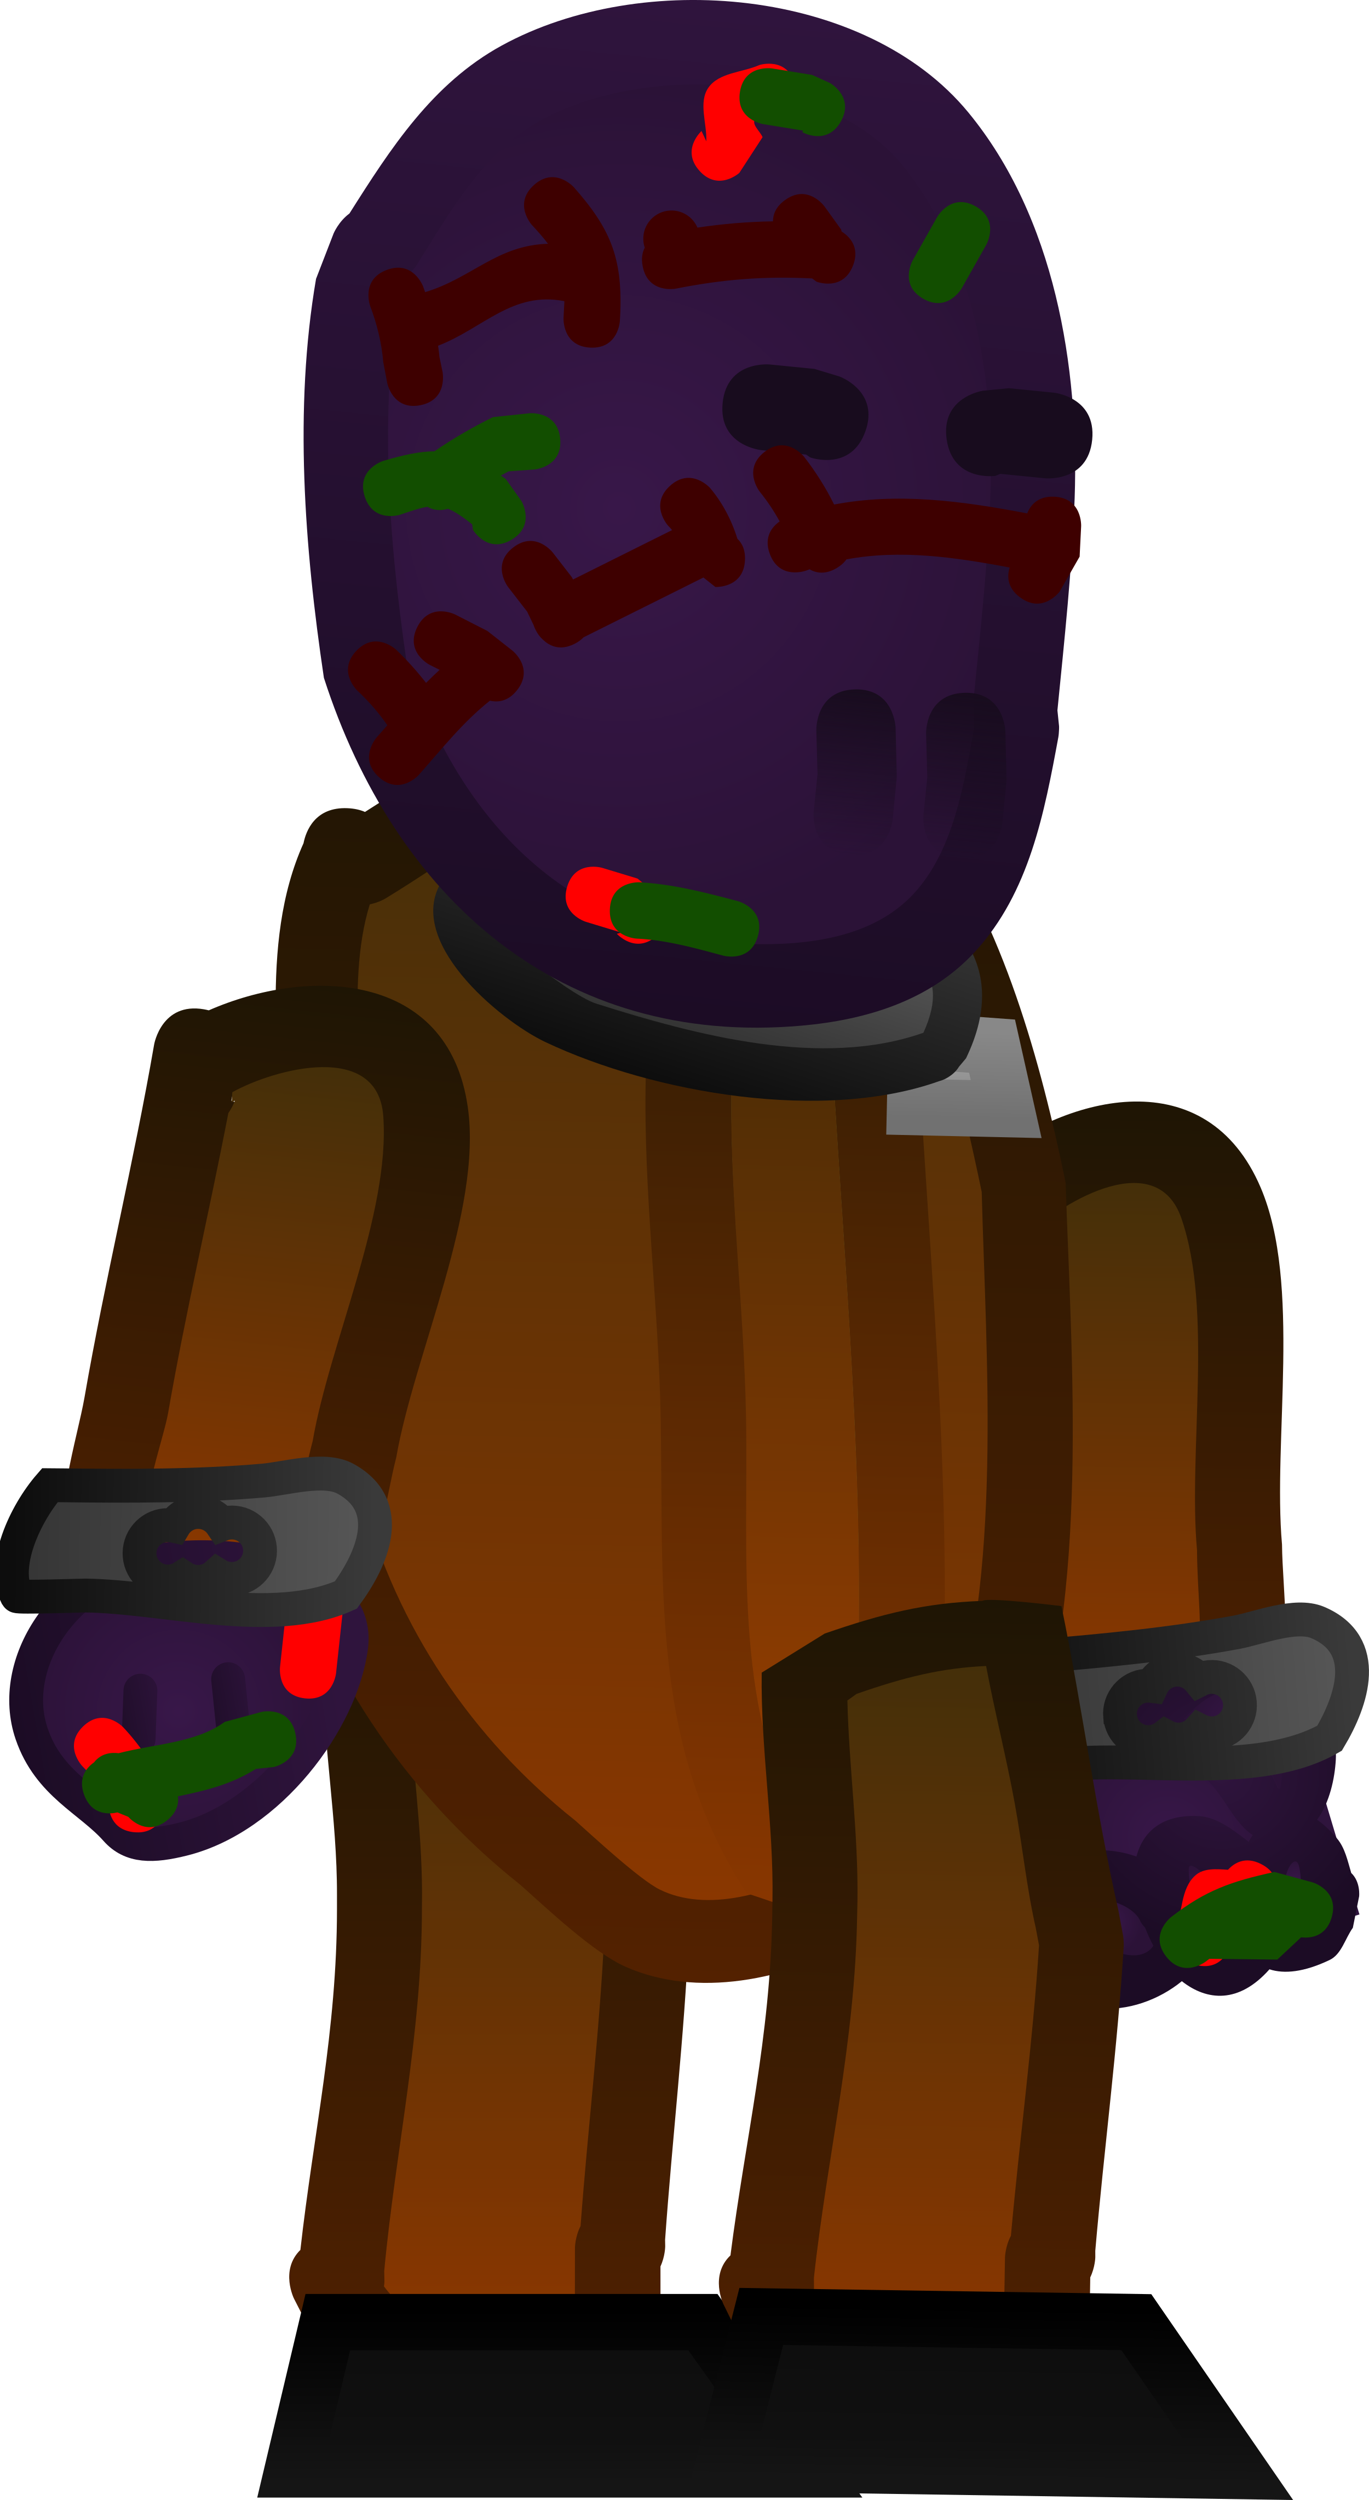 <svg version="1.1" xmlns="http://www.w3.org/2000/svg" xmlns:xlink="http://www.w3.org/1999/xlink" width="60.687" height="110.791" viewBox="0,0,60.687,110.791"><defs><linearGradient x1="344.807" y1="136.402" x2="344.465" y2="166.333" gradientUnits="userSpaceOnUse" id="color-1"><stop offset="0" stop-color="#1e1504"/><stop offset="1" stop-color="#532100"/></linearGradient><linearGradient x1="344.814" y1="140.014" x2="344.558" y2="162.395" gradientUnits="userSpaceOnUse" id="color-2"><stop offset="0" stop-color="#442f09"/><stop offset="1" stop-color="#8a3700"/></linearGradient><radialGradient cx="347.046" cy="168.992" r="5.895" gradientUnits="userSpaceOnUse" id="color-3"><stop offset="0" stop-color="#381749"/><stop offset="1" stop-color="#2b1237"/></radialGradient><linearGradient x1="352.692" y1="167.296" x2="341.4" y2="170.688" gradientUnits="userSpaceOnUse" id="color-4"><stop offset="0" stop-color="#2f143d"/><stop offset="1" stop-color="#1c0c25"/></linearGradient><radialGradient cx="349.421" cy="166.145" r="7.724" gradientUnits="userSpaceOnUse" id="color-5"><stop offset="0" stop-color="#2f143d"/><stop offset="1" stop-color="#1c0c25"/></radialGradient><radialGradient cx="344.459" cy="172.755" r="1.473" gradientUnits="userSpaceOnUse" id="color-6"><stop offset="0" stop-color="#381749"/><stop offset="1" stop-color="#2b1237"/></radialGradient><radialGradient cx="348.327" cy="171.837" r="1.717" gradientUnits="userSpaceOnUse" id="color-7"><stop offset="0" stop-color="#381749"/><stop offset="1" stop-color="#2b1237"/></radialGradient><radialGradient cx="352.71" cy="171.008" r="1.159" gradientUnits="userSpaceOnUse" id="color-8"><stop offset="0" stop-color="#381749"/><stop offset="1" stop-color="#2b1237"/></radialGradient><radialGradient cx="350.405" cy="164.143" r="2.421" gradientUnits="userSpaceOnUse" id="color-9"><stop offset="0" stop-color="#381749"/><stop offset="1" stop-color="#2b1237"/></radialGradient><linearGradient x1="355.269" y1="162.207" x2="339.255" y2="163.556" gradientUnits="userSpaceOnUse" id="color-10"><stop offset="0" stop-color="#575757"/><stop offset="1" stop-color="#343434"/></linearGradient><linearGradient x1="355.269" y1="162.207" x2="339.255" y2="163.556" gradientUnits="userSpaceOnUse" id="color-11"><stop offset="0" stop-color="#3a3a3a"/><stop offset="1" stop-color="#0d0d0d"/></linearGradient><linearGradient x1="316.958" y1="156.803" x2="316.958" y2="194.33" gradientUnits="userSpaceOnUse" id="color-12"><stop offset="0" stop-color="#1e1504"/><stop offset="1" stop-color="#532100"/></linearGradient><linearGradient x1="317.181" y1="161.015" x2="317.181" y2="190.745" gradientUnits="userSpaceOnUse" id="color-13"><stop offset="0" stop-color="#442f09"/><stop offset="1" stop-color="#8a3700"/></linearGradient><linearGradient x1="322.769" y1="189.954" x2="322.769" y2="197.583" gradientUnits="userSpaceOnUse" id="color-14"><stop offset="0" stop-color="#0d0d0d"/><stop offset="1" stop-color="#111111"/></linearGradient><linearGradient x1="322.769" y1="189.954" x2="322.769" y2="197.583" gradientUnits="userSpaceOnUse" id="color-15"><stop offset="0" stop-color="#000000"/><stop offset="1" stop-color="#151515"/></linearGradient><linearGradient x1="325.694" y1="118.056" x2="324.415" y2="175.426" gradientUnits="userSpaceOnUse" id="color-16"><stop offset="0" stop-color="#1e1504"/><stop offset="1" stop-color="#532100"/></linearGradient><linearGradient x1="325.537" y1="121.804" x2="324.424" y2="171.75" gradientUnits="userSpaceOnUse" id="color-17"><stop offset="0" stop-color="#442f09"/><stop offset="1" stop-color="#8a3700"/></linearGradient><linearGradient x1="331.075" y1="125.89" x2="330.111" y2="169.125" gradientUnits="userSpaceOnUse" id="color-18"><stop offset="0" stop-color="#5ca05c"/><stop offset="1" stop-color="#498049"/></linearGradient><linearGradient x1="331.238" y1="122.182" x2="330.113" y2="172.657" gradientUnits="userSpaceOnUse" id="color-19"><stop offset="0" stop-color="#221704"/><stop offset="1" stop-color="#8a3700"/></linearGradient><linearGradient x1="331.075" y1="125.916" x2="330.112" y2="169.099" gradientUnits="userSpaceOnUse" id="color-20"><stop offset="0" stop-color="#3c2907"/><stop offset="1" stop-color="#9a3e00"/></linearGradient><linearGradient x1="338.969" y1="133.345" x2="338.884" y2="137.158" gradientUnits="userSpaceOnUse" id="color-21"><stop offset="0" stop-color="#ababab"/><stop offset="1" stop-color="#7f7f7f"/></linearGradient><linearGradient x1="338.969" y1="133.345" x2="338.884" y2="137.158" gradientUnits="userSpaceOnUse" id="color-22"><stop offset="0" stop-color="#888888"/><stop offset="1" stop-color="#717171"/></linearGradient><linearGradient x1="328.439" y1="124.477" x2="324.834" y2="135.715" gradientUnits="userSpaceOnUse" id="color-23"><stop offset="0" stop-color="#3a3a3a"/><stop offset="1" stop-color="#0d0d0d"/></linearGradient><linearGradient x1="327.828" y1="127.116" x2="325.815" y2="133.391" gradientUnits="userSpaceOnUse" id="color-24"><stop offset="0" stop-color="#575757"/><stop offset="1" stop-color="#343434"/></linearGradient><linearGradient x1="308.76" y1="131.147" x2="305.562" y2="160.712" gradientUnits="userSpaceOnUse" id="color-25"><stop offset="0" stop-color="#1e1504"/><stop offset="1" stop-color="#532100"/></linearGradient><linearGradient x1="308.293" y1="134.716" x2="305.9" y2="156.836" gradientUnits="userSpaceOnUse" id="color-26"><stop offset="0" stop-color="#442f09"/><stop offset="1" stop-color="#8a3700"/></linearGradient><radialGradient cx="303.201" cy="163.438" r="7.237" gradientUnits="userSpaceOnUse" id="color-27"><stop offset="0" stop-color="#381749"/><stop offset="1" stop-color="#2b1237"/></radialGradient><linearGradient x1="310.329" y1="162.189" x2="296.073" y2="164.688" gradientUnits="userSpaceOnUse" id="color-28"><stop offset="0" stop-color="#2f143d"/><stop offset="1" stop-color="#1c0c25"/></linearGradient><linearGradient x1="307.028" y1="162.785" x2="303.968" y2="163.322" gradientUnits="userSpaceOnUse" id="color-29"><stop offset="0" stop-color="#2f143d"/><stop offset="1" stop-color="#1c0c25"/></linearGradient><linearGradient x1="302.993" y1="163.32" x2="299.933" y2="163.857" gradientUnits="userSpaceOnUse" id="color-30"><stop offset="0" stop-color="#2f143d"/><stop offset="1" stop-color="#1c0c25"/></linearGradient><linearGradient x1="311.892" y1="155.97" x2="295.823" y2="155.773" gradientUnits="userSpaceOnUse" id="color-31"><stop offset="0" stop-color="#575757"/><stop offset="1" stop-color="#343434"/></linearGradient><linearGradient x1="311.892" y1="155.97" x2="295.823" y2="155.773" gradientUnits="userSpaceOnUse" id="color-32"><stop offset="0" stop-color="#3a3a3a"/><stop offset="1" stop-color="#0d0d0d"/></linearGradient><linearGradient x1="327.928" y1="87.688" x2="323.454" y2="132.712" gradientUnits="userSpaceOnUse" id="color-33"><stop offset="0" stop-color="#2f143d"/><stop offset="1" stop-color="#1c0c25"/></linearGradient><radialGradient cx="322.732" cy="110.124" r="18.898" gradientUnits="userSpaceOnUse" id="color-34"><stop offset="0" stop-color="#381749"/><stop offset="1" stop-color="#2b1237"/></radialGradient><linearGradient x1="333.527" y1="118.165" x2="332.799" y2="125.485" gradientUnits="userSpaceOnUse" id="color-35"><stop offset="0" stop-color="#180c1e"/><stop offset="1" stop-color="#180c1e" stop-opacity="0"/></linearGradient><linearGradient x1="338.392" y1="118.314" x2="337.665" y2="125.634" gradientUnits="userSpaceOnUse" id="color-36"><stop offset="0" stop-color="#180c1e"/><stop offset="1" stop-color="#180c1e" stop-opacity="0"/></linearGradient><linearGradient x1="336.466" y1="158.456" x2="335.914" y2="194.698" gradientUnits="userSpaceOnUse" id="color-37"><stop offset="0" stop-color="#1e1504"/><stop offset="1" stop-color="#532100"/></linearGradient><linearGradient x1="336.644" y1="161.391" x2="336.191" y2="191.117" gradientUnits="userSpaceOnUse" id="color-38"><stop offset="0" stop-color="#442f09"/><stop offset="1" stop-color="#8a3700"/></linearGradient><linearGradient x1="341.99" y1="189.899" x2="341.874" y2="197.526" gradientUnits="userSpaceOnUse" id="color-39"><stop offset="0" stop-color="#0d0d0d"/><stop offset="1" stop-color="#111111"/></linearGradient><linearGradient x1="341.99" y1="189.899" x2="341.874" y2="197.526" gradientUnits="userSpaceOnUse" id="color-40"><stop offset="0" stop-color="#000000"/><stop offset="1" stop-color="#151515"/></linearGradient></defs><g transform="translate(-295.278,-87.597)"><g data-paper-data="{&quot;isPaintingLayer&quot;:true}" fill-rule="nonzero" stroke-linejoin="miter" stroke-miterlimit="10" stroke-dasharray="" stroke-dashoffset="0" style="mix-blend-mode: normal"><g stroke-linecap="butt"><g stroke="none" stroke-width="0.5"><path d="M341.012,143.296c0.316,4.461 0.457,8.934 0.857,13.403c0.095,1.06 -0.179,4.156 0.367,5.058c0.428,0.707 1.597,0.469 2.421,0.533c4.818,0.379 3.664,-1.954 3.642,-6.062c-0.393,-4.353 0.743,-10.484 -0.671,-14.571c-1.093,-3.158 -5.133,-0.796 -6.685,0.696c0.008,0.102 0.015,0.203 0.023,0.305l0.182,0.03c0,0 -0.014,0.273 -0.136,0.608zM338.964,139.052c3.729,-2.986 9.804,-4.444 12.201,1.179c1.814,4.256 0.533,11.189 0.944,15.816c0.013,1.929 0.537,5.571 -0.322,7.319c-1.845,3.753 -10.151,3.949 -12.642,0.626c-1.115,-1.487 -0.912,-5.134 -1.075,-6.952c-0.474,-5.304 -0.579,-10.619 -1.055,-15.907c0,0 -0.17,-1.899 1.73,-2.069c0.076,-0.007 0.149,-0.01 0.22,-0.011z" fill="url(#color-1)"/><path d="M341.116,142.619l-0.119,0.108c-0.008,-0.102 -0.079,-0.342 -0.087,-0.443c1.552,-1.492 5.644,-3.858 6.737,-0.7c1.415,4.087 0.301,10.355 0.694,14.708c0.022,4.108 1.132,6.454 -3.687,6.075c-0.824,-0.065 -2.01,0.171 -2.438,-0.536c-0.546,-0.902 -0.291,-4.005 -0.386,-5.065c-0.4,-4.469 -0.537,-9.076 -0.853,-13.537c0.122,-0.334 0.139,-0.609 0.139,-0.609z" data-paper-data="{&quot;noHover&quot;:false,&quot;origItem&quot;:[&quot;Path&quot;,{&quot;applyMatrix&quot;:true,&quot;segments&quot;:[[[616.01757,324.85208],[0.42222,0.19775],[-5.862,-0.10908]],[[598.41748,324.4053],[5.88139,0],[-1.39497,0]],[[591.77102,324.29391],[1.24103,-0.60726],[-0.97287,0.47604]],[[590.7917,327.39212],[0.18086,-1.06789],[-1.058,6.24707]],[[598.28123,332.85556],[-5.36576,-0.45131],[5.72909,-0.0041]],[[617.38488,333.68111],[-5.50117,1.3696],[4.2505,-1.05822]],[[617.25671,324.87154],[1.76693,2.20033],[-0.1335,-0.00169]],[[616.85624,324.86607],[0.13349,0.00196],[0,0]],[616.79521,325.10061]],&quot;closed&quot;:true}]}" fill="url(#color-2)"/></g><g><path d="M341.952,166.439c2.35,-3.239 9.447,-3.447 9.447,-3.447l2.586,8.609l-11.292,3.392c0,0 -3.091,-5.315 -0.741,-8.554z" fill="url(#color-3)" stroke="url(#color-4)" stroke-width="2.5"/><path d="M345.796,172.783c-0.317,-0.85 -2.155,-1.393 -2.644,-0.618c-0.586,0.929 2.319,2.955 3.21,1.639c-0.139,-0.25 -0.263,-0.511 -0.37,-0.778c-0.128,-0.13 -0.196,-0.244 -0.196,-0.244zM348.613,172.232l0.085,0.509c0.454,0.772 1.01,1.079 1.277,-0.291l-0.206,-0.576c-0.246,-0.295 -0.495,-0.586 -0.774,-0.849c-0.281,-0.265 -0.966,-0.986 -0.99,-0.6c-0.018,0.273 0.048,0.66 0.167,1.065c0.349,0.29 0.441,0.742 0.441,0.742zM341.141,174.021c-1.058,-3.758 1.98,-5.051 4.514,-4.15c0.289,-1.098 1.137,-1.876 2.76,-1.792c0.774,0.04 1.465,0.567 2.083,1.036c0.045,0.034 0.088,0.069 0.131,0.105c0.057,-0.105 0.117,-0.206 0.18,-0.302c-1.048,-0.683 -1.476,-2.393 -2.626,-2.828c-0.639,-0.242 -1.366,0.064 -2.049,0.064l-1.404,-1.316c0,0 -0.523,-1.063 0.513,-1.606c0.091,-0.316 0.284,-0.532 0.284,-0.532c1.206,-1.321 1.435,-1.961 3.314,-2.4c2.706,-0.633 5.806,2.535 5.653,5.277c-0.047,0.834 -0.271,1.903 -0.83,2.664c0.286,0.198 0.582,0.471 0.885,0.832c0.355,0.422 0.468,0.989 0.629,1.527c0.422,0.401 0.349,1.037 0.349,1.037l-0.278,1.392c-0.343,0.475 -0.499,1.173 -1.028,1.426c-1.134,0.542 -2.012,0.628 -2.668,0.414c-1.354,1.529 -2.767,1.407 -3.884,0.527c-2.055,1.678 -5.587,1.97 -6.528,-1.374zM353.089,171.959c-0.035,-0.067 -0.051,-0.111 -0.051,-0.111c-0.186,-0.542 -0.004,-2.015 -0.453,-1.659c-0.184,0.145 -0.288,0.513 -0.321,0.911c0.137,0.236 0.293,0.642 0.095,1.071c0.132,0.388 0.384,0.484 0.731,-0.212zM347.791,163.805c1.8,0.212 3.244,0.914 4.107,2.973c0.151,0.361 0.177,-0.771 0.166,-1.162c-0.024,-0.826 -0.824,-1.948 -1.366,-2.513c-1.03,-1.072 -2.103,-0.177 -2.907,0.703z" fill="url(#color-5)" stroke="none" stroke-width="0.5"/><path d="M346.041,173.027c0.107,0.267 0.227,0.549 0.366,0.798c-0.891,1.315 -3.882,-0.755 -3.296,-1.684c0.489,-0.775 2.417,-0.219 2.734,0.631c0,0 0.069,0.124 0.197,0.254z" data-paper-data="{&quot;noHover&quot;:false,&quot;origItem&quot;:[&quot;Path&quot;,{&quot;applyMatrix&quot;:true,&quot;segments&quot;:[[[713.45739,344.01345],[0,0],[-1.18729,0.07749]],[[711.6847,347.09997],[-0.78859,-0.90597],[0.94514,1.08581]],[[714.95349,343.68807],[1.31533,1.61513],[-0.36571,0.08035]],[[713.8376,343.85931],[0.37577,-0.0336],[-0.21177,0.11203]]],&quot;closed&quot;:true}]}" fill="url(#color-6)" stroke="none" stroke-width="0.5"/><path d="M348.126,171.474c-0.118,-0.405 -0.167,-0.815 -0.15,-1.088c0.025,-0.385 0.737,0.326 1.018,0.591c0.279,0.263 0.578,0.609 0.823,0.904l0.197,0.597c-0.267,1.37 -0.878,1.081 -1.332,0.309l-0.102,-0.519c0,0 -0.106,-0.504 -0.455,-0.794z" data-paper-data="{&quot;noHover&quot;:false,&quot;origItem&quot;:[&quot;Path&quot;,{&quot;applyMatrix&quot;:true,&quot;segments&quot;:[[713.82736,340.26916],[[714.49854,340.35442],[0,0],[1.14027,-0.27893]],[[714.61501,338.64132],[1.61915,0.85151],[0,0]],[[713.81479,338.68239],[0,0],[-0.463,0.19701]],[[712.45674,339.33334],[0.43528,-0.2507],[-0.43855,0.25258]],[[711.32956,340.35047],[-0.47431,-0.17649],[0.33621,0.1251]],[[712.7295,340.54308],[-0.55295,-0.00423],[0.49603,-0.32863]]],&quot;closed&quot;:true}]}" fill="url(#color-7)" stroke="none" stroke-width="0.5"/><path d="M352.343,172.217c0.198,-0.43 0.015,-0.907 -0.122,-1.143c0.033,-0.398 0.177,-0.789 0.361,-0.935c0.449,-0.356 0.299,1.204 0.485,1.746c0,0 0.015,0.045 0.05,0.112c-0.347,0.696 -0.642,0.606 -0.774,0.219z" data-paper-data="{&quot;noHover&quot;:false,&quot;origItem&quot;:[&quot;Path&quot;,{&quot;applyMatrix&quot;:true,&quot;segments&quot;:[[[715.17227,334.54677],[0.74271,0.69867],[-0.09765,0.01859]],[[715.01337,334.56944],[0,0],[-0.75102,0.02862]],[[712.75938,334.51273],[-0.27742,-0.69849],[0.1134,0.28552]],[[713.78191,335.2593],[-0.48756,-0.19192],[0.34728,-0.08294]],[[715.16273,335.54445],[-0.46486,-0.41063],[0.53654,-0.01982]]],&quot;closed&quot;:true}]}" fill="url(#color-8)" stroke="none" stroke-width="0.5"/><path d="M350.714,163.057c0.542,0.565 1.371,1.749 1.396,2.574c0.012,0.391 -0.026,1.542 -0.177,1.181c-0.863,-2.059 -2.386,-2.817 -4.185,-3.029c0.804,-0.88 1.937,-1.799 2.967,-0.726z" data-paper-data="{&quot;noHover&quot;:false,&quot;origItem&quot;:[&quot;Path&quot;,{&quot;applyMatrix&quot;:true,&quot;segments&quot;:[[[702.93741,338.12353],[-0.80111,-1.3408],[0.9444,-2.1794]],[[708.21863,334.08789],[-2.91026,0.30733],[0.51019,-0.05388]],[[706.82186,333.44151],[0.49549,0.133],[-1.04577,-0.28072]],[[703.15134,334.20874],[0.91368,-0.46802],[-1.73453,0.8885]]],&quot;closed&quot;:true}]}" fill="url(#color-9)" stroke="none" stroke-width="0.5"/></g><path d="M341.262,160.998c2.927,-0.247 5.937,-0.53 8.826,-1.065c0.969,-0.179 2.62,-0.853 3.607,-0.432c2.344,1 1.527,3.441 0.522,5.127c-3.091,1.774 -8.01,0.841 -11.5,1.135c-0.107,0.009 -2.969,0.383 -3.011,0.317c-0.819,-1.277 -0.007,-3.651 0.98,-5.032zM344.931,163.656c0.058,0.688 0.663,1.199 1.351,1.141c0.247,-0.021 0.471,-0.112 0.654,-0.252c0.204,0.108 0.44,0.16 0.687,0.139c0.326,-0.027 0.612,-0.177 0.816,-0.401c0.198,0.099 0.425,0.146 0.661,0.126c0.688,-0.058 1.199,-0.663 1.141,-1.351c-0.058,-0.688 -0.663,-1.199 -1.351,-1.141c-0.165,0.014 -0.319,0.059 -0.458,0.129c-0.252,-0.306 -0.645,-0.487 -1.07,-0.451c-0.461,0.039 -0.843,0.324 -1.027,0.715c-0.086,-0.011 -0.174,-0.013 -0.264,-0.006c-0.688,0.058 -1.199,0.663 -1.141,1.351z" data-paper-data="{&quot;noHover&quot;:false,&quot;origItem&quot;:[&quot;Path&quot;,{&quot;applyMatrix&quot;:true,&quot;segments&quot;:[[[544.29081,322.69756],[0,0],[2.58747,2.1994]],[[554.08913,325.49546],[-2.68201,1.41682],[0.13886,-0.07336]],[[553.9483,319.44699],[0,0.21381],[0,-7.00543]],[[553.63152,296.51999],[3.01576,6.45873],[-3.19184,-2.28748]],[[543.39673,296.69603],[2.38571,-4.50306],[-1.00474,1.89646]],[[543.67989,303.94001],[-0.19492,-1.96089],[0.58117,5.8467]],[[544.29081,321.54092],[0,-5.87547],[0,0]]],&quot;closed&quot;:true}]}" fill="url(#color-10)" stroke="url(#color-11)" stroke-width="1.5"/><path d="M349.714,170.458c0.258,-0.283 0.752,-0.623 1.475,-0.251c1.112,0.572 0.54,1.683 0.54,1.683l-1.328,1.071c-0.293,-0.138 -0.575,0.467 -0.565,0.791c0,0 -0.285,1.217 -1.502,0.932c-1.217,-0.285 -0.932,-1.502 -0.932,-1.502c0.287,-0.824 0.212,-1.888 0.861,-2.471c0.371,-0.334 0.914,-0.288 1.452,-0.253z" fill="#ff0000" stroke="none" stroke-width="0.5"/><path d="M354.309,172.572c-0.266,0.891 -0.996,0.922 -1.353,0.879l-1.055,0.987c-1.005,-0.011 -2.01,-0.023 -3.015,-0.034c-0.05,0.039 -0.101,0.078 -0.153,0.119c0,0 -0.985,0.77 -1.755,-0.215c-0.77,-0.985 0.215,-1.755 0.215,-1.755c1.538,-1.19 2.654,-1.575 4.575,-1.998l1.699,0.462c0,0 1.198,0.357 0.841,1.555z" fill="#124e00" stroke="none" stroke-width="0.5"/></g><g stroke-linecap="butt"><g data-paper-data="{&quot;index&quot;:null}" stroke="none" stroke-width="0.5"><path d="M308.822,190.466l-0.51,-1c0,0 -0.633,-1.266 0.282,-2.162c0.578,-5.168 1.622,-9.691 1.622,-15.109c0,0 0,-1.907 1.907,-1.907c1.907,0 1.907,1.907 1.907,1.907c0,0 0,1.907 -1.907,1.907c-1.907,0 -1.907,-1.907 -1.907,-1.907v-0.631c0.008,-3.386 -0.629,-6.698 -0.631,-10.103c0,0 0,-1.818 1.776,-1.904l1.164,-0.73c2.559,-0.928 4.598,-1.423 7.142,-1.553c0.214,-0.179 0.501,-0.325 0.884,-0.41c1.862,-0.414 2.275,1.448 2.275,1.448c0.992,4.465 1.65,8.998 2.728,13.436l0.227,1.127c0,0 0.018,0.088 0.026,0.23c0.013,0.141 0.009,0.231 0.009,0.231c-0.206,4.533 -0.734,9.001 -1.055,13.52l0.005,0.285c0,0 0,0.439 -0.21,0.895c0,0.614 0,1.227 0,1.841v1.837c0.03,0.647 -0.186,1.082 -0.476,1.374c-0.266,0.313 -0.682,0.565 -1.329,0.589c-5.599,0.473 -10.443,2.247 -13.927,-3.21zM320.741,187.14c0,0 0,-0.486 0.245,-0.967c0.318,-4.271 0.804,-8.498 1.009,-12.782l-0.148,-0.747c-0.923,-3.818 -1.545,-7.702 -2.33,-11.554c-2.01,0.124 -3.581,0.552 -5.689,1.321l-0.403,0.3c0.117,2.969 0.6,5.876 0.606,8.853v0.631c0,5.655 -1.184,10.543 -1.693,15.976l0.009,0.442c0,0 0,0.092 -0.02,0.235c1.952,2.658 5.209,1.775 8.414,1.25c0,-1.114 0,-2.397 0,-2.959z" fill="url(#color-12)"/><path d="M320.759,190.173c-3.206,0.525 -6.508,1.406 -8.459,-1.253c0.02,-0.143 0.02,-0.235 0.02,-0.235l-0.01,-0.442c0.509,-5.433 1.672,-10.45 1.672,-16.105l0.005,-0.635c-0.006,-2.977 -0.465,-5.896 -0.582,-8.865l0.406,-0.3c2.108,-0.769 3.709,-1.198 5.719,-1.322c0.785,3.853 1.458,7.768 2.381,11.586l0.153,0.755c-0.205,4.284 -0.733,8.617 -1.05,12.888c-0.245,0.481 -0.249,0.968 -0.249,0.968c0,0.562 -0.004,1.846 -0.004,2.96z" data-paper-data="{&quot;noHover&quot;:false,&quot;origItem&quot;:[&quot;Path&quot;,{&quot;applyMatrix&quot;:true,&quot;segments&quot;:[[[329.34589,196.45675],[0,0.36854],[0,0]],[[329.50667,195.82278],[-0.16078,0.31546],[0.20811,-2.79922]],[[330.16794,187.44507],[-0.13425,2.80784],[0,0]],[[330.07085,186.95568],[0,0],[-0.60488,-2.50272]],[[328.54369,179.3825],[0.51447,2.5252],[-1.31764,0.08123]],[[324.81473,180.24814],[1.38162,-0.50411],[0,0]],[[324.55041,180.44449],[0,0],[0.07662,1.9458]],[[324.94774,186.24748],[-0.00418,-1.95127],[0,0]],[[324.94774,186.66137],[0,0],[0,3.7065]],[[323.83783,197.13298],[0.33393,-3.56105],[0,0]],[323.84403,197.42249],[[323.83081,197.57676],[0.01322,-0.09403],[1.27911,1.74231]],[[329.34589,198.39616],[-2.10106,0.34423],[0,-0.73049]]],&quot;closed&quot;:true}]}" fill="url(#color-13)"/></g><path d="M308.262,197.031l1.548,-6.525h16.628l4.645,6.525z" fill="url(#color-14)" stroke="url(#color-15)" stroke-width="2.5"/></g><g stroke-linecap="butt"><g><path d="M308.734,124.959c0.107,-0.526 0.502,-1.607 1.947,-1.546c0.308,0.013 0.564,0.073 0.777,0.166c3.211,-2.028 6.546,-4.371 10.284,-5.139c14.011,-2.879 18.588,10.884 20.775,21.572c0.254,7.857 1.076,18.316 -1.643,25.784c-2.167,5.951 -11.594,11.735 -17.868,8.959c-1.417,-0.627 -3.43,-2.535 -4.663,-3.632c-5.124,-4.062 -8.973,-9.768 -10.641,-16.23c-1.162,-4.503 0.003,-10.327 0.048,-14.979c0.047,-4.915 -1.049,-10.446 0.986,-14.956zM311.715,127.737c-1.13,3.635 -0.118,8.559 -0.153,12.219c-0.041,4.229 -1.259,9.921 -0.167,13.992c1.544,5.754 4.839,10.635 9.401,14.256c0.756,0.675 2.825,2.603 3.718,3.048c4.066,2.03 11.471,-2.93 12.769,-6.746c2.409,-7.077 1.637,-16.653 1.444,-24.052c-1.734,-8.359 -4.774,-20.644 -16.196,-18.283c-3.67,0.758 -7.008,3.413 -10.13,5.311c0,0 -0.284,0.172 -0.686,0.255z" data-paper-data="{&quot;index&quot;:null}" fill="url(#color-16)" stroke="none" stroke-width="0.5"/><path d="M312.36,127.418c3.122,-1.898 6.495,-4.564 10.164,-5.323c11.422,-2.36 14.538,9.968 16.273,18.328c0.194,7.399 0.939,17.069 -1.47,24.147c-1.299,3.815 -8.748,8.789 -12.814,6.759c-0.893,-0.446 -2.974,-2.375 -3.731,-3.05c-4.562,-3.621 -7.91,-8.541 -9.454,-14.295c-1.093,-4.072 0.125,-9.834 0.166,-14.063c0.035,-3.66 -0.953,-8.612 0.177,-12.247c0.403,-0.083 0.688,-0.256 0.688,-0.256z" data-paper-data="{&quot;noHover&quot;:false,&quot;origItem&quot;:[&quot;Path&quot;,{&quot;applyMatrix&quot;:true,&quot;segments&quot;:[[[676.95363,327.53763],[0.52277,-0.13029],[-1.28111,4.82322]],[[677.42355,343.54993],[-0.15471,-4.79615],[0.17873,5.54086]],[[677.97299,361.88541],[-1.65452,-5.27281],[2.33812,7.45136]],[[691.0677,380.04187],[-6.17325,-4.49245],[1.0278,0.84204]],[[696.10429,383.8304],[-1.19344,-0.53461],[5.43667,2.43539]],[[712.45871,374.29465],[-1.49146,5.06858],[2.76649,-9.40165]],[[713.03049,342.71279],[0.65934,9.6801],[-2.73024,-10.85366]],[[690.81498,319.65452],[14.83008,-3.71801],[-4.76467,1.19454]],[[677.83852,327.16594],[3.98524,-2.65696],[0,0]]],&quot;closed&quot;:true}],&quot;index&quot;:null}" fill="url(#color-17)" stroke="none" stroke-width="0.5"/><path d="M333.335,160.982c-0.047,2.103 -0.167,4.219 -0.146,6.323c0.006,0.629 0.468,1.851 -0.16,1.881c-0.81,0.039 -1.55,-0.525 -2.35,-0.657c-2.879,-5.492 -2.24,-12.045 -2.346,-18.071c-0.087,-4.97 -0.75,-10.092 -0.636,-15.051c0.039,-1.717 -0.321,-8.838 1.42,-9.561c1.622,1.469 2.015,4.658 2.822,6.725l0.148,0.208c0.483,9.32 1.455,18.902 1.248,28.201z" data-paper-data="{&quot;noHover&quot;:false,&quot;origItem&quot;:[&quot;Path&quot;,{&quot;applyMatrix&quot;:true,&quot;segments&quot;:[[[695.28471,336.78703],[0.90515,12.20038],[0,0]],[[695.08577,336.5182],[0,0],[-1.1183,-2.68565]],[[691.20635,327.78622],[2.16851,1.87744],[-2.26047,0.99958]],[[689.64076,340.3558],[0.0015,-2.25151],[-0.00433,6.50217]],[[690.94745,359.88474],[-0.25953,-6.51127],[0.31463,7.89377]],[[694.48771,383.47986],[-3.93349,-7.11322],[1.0523,0.14957]],[[697.57617,384.27276],[-1.06024,0.07479],[0.82282,-0.05804]],[[697.72931,381.8029],[0.02636,0.82445],[-0.08813,-2.75645]],[[697.72931,373.51348],[0,2.75805],[0,-12.1937]]],&quot;closed&quot;:true}],&quot;index&quot;:null}" fill="url(#color-18)" stroke="none" stroke-width="0.5"/><path d="M334.719,129.197c1.028,0.432 1.084,1.678 1.084,1.678c0.442,9.993 1.553,20.129 1.33,30.117c-0.05,2.256 0.692,6.931 -0.307,8.947c-2.095,4.226 -5.012,2.674 -8.439,1.563c-4.272,-6.479 -3.687,-13.556 -3.821,-21.03c-0.09,-5.025 -0.773,-10.059 -0.664,-15.074c0.06,-2.752 -0.343,-9.903 1.944,-11.911c1.013,-0.889 2.543,-0.893 3.815,-1.339c3.305,2.251 3.997,4.109 5.059,7.05zM332.08,132.856l-0.147,-0.208c-0.807,-2.067 -1.188,-5.257 -2.81,-6.725c-1.741,0.724 -1.368,7.842 -1.408,9.56c-0.114,4.959 0.577,9.946 0.665,14.916c0.106,6.026 -0.58,12.563 2.299,18.055c0.8,0.132 1.532,0.696 2.342,0.657c0.629,-0.03 0.165,-1.252 0.159,-1.881c-0.02,-2.104 0.094,-4.218 0.141,-6.322c0.207,-9.299 -0.757,-18.731 -1.24,-28.051z" data-paper-data="{&quot;index&quot;:null}" fill="url(#color-19)" stroke="none" stroke-width="0.5"/><path d="M332.085,132.807c0.483,9.32 1.452,18.85 1.245,28.15c-0.047,2.103 -0.165,4.219 -0.144,6.322c0.006,0.629 0.469,1.851 -0.16,1.881c-0.81,0.039 -1.547,-0.525 -2.347,-0.657c-2.879,-5.492 -2.224,-12.04 -2.329,-18.065c-0.087,-4.97 -0.76,-10.045 -0.646,-15.004c0.039,-1.717 -0.325,-8.837 1.416,-9.561c1.622,1.469 2.011,4.658 2.818,6.725l0.148,0.208z" data-paper-data="{&quot;noHover&quot;:false,&quot;origItem&quot;:[&quot;Path&quot;,{&quot;applyMatrix&quot;:true,&quot;segments&quot;:[[644.31965,257.54529],[[644.01613,257.13513],[0,0],[-1.70616,-4.09742]],[[638.09743,243.81303],[3.3084,2.86434],[-3.44874,1.52502]],[[635.70885,262.99003],[0.00228,-3.43506],[-0.0066,9.92014]],[[637.70245,292.78471],[-0.39598,-9.93402],[0.48,12.04328]],[[643.10371,328.78303],[-6.00122,-10.85242],[1.60546,0.22818]],[[647.81567,329.99273],[-1.61756,0.11412],[1.25536,-0.08854]],[[648.04931,326.22455],[0.04022,1.25784],[-0.13444,-4.20542]],[[648.04931,313.57765],[0,4.20788],[0,-18.60354]],[[644.31967,257.54531],[1.38096,18.61368],[0,0]]],&quot;closed&quot;:true,&quot;fillColor&quot;:[0,0,0,1]}]}" fill="url(#color-20)" stroke="none" stroke-width="0.5"/><path d="M335.842,136.657l0.066,-2.946l3.347,0.247l0.626,2.789z" data-paper-data="{&quot;index&quot;:null}" fill="url(#color-21)" stroke="url(#color-22)" stroke-width="2.5"/></g><path d="M319.047,127.16c0.014,1.25 -1.236,1.264 -1.236,1.264l-0.448,-0.008c-0.886,-0.322 3.161,3.092 4.503,3.519c4.299,1.365 9.664,2.822 14.081,1.263c1.29,-2.851 -0.61,-3.648 -3.485,-4.566c-3.338,-1.067 -9.811,-3.23 -13.416,-1.482c0,0.004 0,0.007 0,0.011zM319.457,133.778c-2.046,-0.966 -6.369,-4.577 -4.528,-7.223c0.282,-0.406 0.83,-0.444 1.368,-0.497c0.114,-0.147 0.219,-0.23 0.219,-0.23c1.434,-1.086 2.626,-1.499 4.455,-1.561c5.733,-0.196 21.34,1.521 17.13,10.23l-0.312,0.372c-0.122,0.204 -0.296,0.347 -0.437,0.439c-0.112,0.074 -0.262,0.155 -0.438,0.2c-5.11,1.826 -12.617,0.556 -17.455,-1.729z" fill="url(#color-23)" stroke="none" stroke-width="0.5"/><path d="M318.823,127.14c3.689,-1.789 10.409,0.43 13.825,1.522c2.942,0.94 4.886,1.785 3.565,4.702c-4.52,1.595 -10.106,0.105 -14.505,-1.291c-1.374,-0.436 -5.517,-3.956 -4.61,-3.627l0.458,0.007c0,0 1.281,-0.023 1.267,-1.302c-0,-0.004 -0,-0.007 -0,-0.011z" data-paper-data="{&quot;noHover&quot;:false,&quot;origItem&quot;:[&quot;Path&quot;,{&quot;applyMatrix&quot;:true,&quot;segments&quot;:[[[580.17661,303.66302],[-0.00228,-0.00684],[0.79057,2.37171]],[578.59547,306.8253],[[577.73857,307.08444],[0,0],[-1.88447,-0.07083]],[[588.46419,311.03373],[-2.81675,0.00878],[9.02058,-0.02811]],[[616.05191,304.83494],[-7.46015,5.6676],[0.71532,-6.218]],[[606.62448,298.26823],[6.03736,-0.0071],[-7.00801,0.00824]],[[580.16973,303.64259],[5.79809,-5.53174],[0.0023,0.00678]]],&quot;closed&quot;:true}]}" fill="url(#color-24)" stroke="none" stroke-width="0.5"/></g><g><g stroke="none" stroke-width="0.5" stroke-linecap="butt"><path d="M305.414,137.001c-0.847,4.392 -1.865,8.749 -2.632,13.17c-0.182,1.048 -1.245,3.969 -0.951,4.981c0.231,0.793 1.422,0.865 2.201,1.14c4.557,1.61 4.044,-0.942 5.083,-4.916c0.744,-4.306 3.425,-9.937 3.113,-14.251c-0.241,-3.333 -4.754,-2.094 -6.638,-1.053c-0.019,0.1 -0.037,0.2 -0.056,0.3l0.168,0.076c0,0 -0.085,0.261 -0.288,0.552zM304.532,132.372c4.374,-1.922 10.619,-1.762 11.483,4.288c0.654,4.58 -2.374,10.947 -3.171,15.523c-0.485,1.867 -0.919,5.521 -2.2,6.988c-2.751,3.15 -10.826,1.195 -12.375,-2.659c-0.693,-1.724 0.444,-5.195 0.756,-6.994c0.911,-5.246 2.182,-10.408 3.087,-15.64c0,0 0.326,-1.879 2.205,-1.553c0.075,0.013 0.147,0.029 0.215,0.046z" fill="url(#color-25)"/><path d="M305.691,136.374l-0.143,0.074c0.019,-0.1 0.012,-0.351 0.031,-0.451c1.884,-1.041 6.448,-2.27 6.689,1.062c0.312,4.313 -2.382,10.082 -3.127,14.388c-1.039,3.974 -0.573,6.527 -5.13,4.917c-0.779,-0.275 -1.986,-0.354 -2.217,-1.147c-0.295,-1.012 0.753,-3.945 0.935,-4.993c0.767,-4.42 1.824,-8.907 2.671,-13.299c0.204,-0.292 0.291,-0.553 0.291,-0.553z" data-paper-data="{&quot;noHover&quot;:false,&quot;origItem&quot;:[&quot;Path&quot;,{&quot;applyMatrix&quot;:true,&quot;segments&quot;:[[[616.01757,324.85208],[0.42222,0.19775],[-5.862,-0.10908]],[[598.41748,324.4053],[5.88139,0],[-1.39497,0]],[[591.77102,324.29391],[1.24103,-0.60726],[-0.97287,0.47604]],[[590.7917,327.39212],[0.18086,-1.06789],[-1.058,6.24707]],[[598.28123,332.85556],[-5.36576,-0.45131],[5.72909,-0.0041]],[[617.38488,333.68111],[-5.50117,1.3696],[4.2505,-1.05822]],[[617.25671,324.87154],[1.76693,2.20033],[-0.1335,-0.00169]],[[616.85624,324.86607],[0.13349,0.00196],[0,0]],[616.79521,325.10061]],&quot;closed&quot;:true}]}" fill="url(#color-26)"/></g><g stroke-width="1.5"><path d="M303.396,169.098c-1.363,0.342 -2.297,0.341 -2.967,-0.415c-1.171,-1.322 -2.978,-2.003 -3.747,-4.247c-1.056,-3.079 1.417,-6.957 5.354,-7.647c3.937,-0.69 9.233,0.559 8.809,3.787c-0.435,3.308 -3.631,7.563 -7.448,8.522z" fill="url(#color-27)" stroke="url(#color-28)" stroke-linecap="butt"/><path d="M305.605,164.095l-0.214,-2.083" fill="none" stroke="url(#color-29)" stroke-linecap="round"/><path d="M301.503,162.521l-0.08,2.135" fill="none" stroke="url(#color-30)" stroke-linecap="round"/></g><path d="M308.798,162.862c-1.243,-0.134 -1.108,-1.377 -1.108,-1.377c0.057,-0.523 0.262,-2.42 0.318,-2.944c0,0 0.134,-1.243 1.377,-1.108c1.243,0.134 1.108,1.377 1.108,1.377c-0.057,0.523 -0.113,1.047 -0.17,1.57l-0.149,1.374c0,0 -0.134,1.243 -1.377,1.108z" fill="#ff0000" stroke="none" stroke-width="0.5" stroke-linecap="butt"/><path d="M301.208,168.792c-1.003,-0.109 -1.109,-0.939 -1.112,-1.255c-0.263,-0.623 -0.685,-1.189 -1.163,-1.665c0,0 -0.869,-0.899 0.03,-1.768c0.899,-0.869 1.768,0.03 1.768,0.03c0.757,0.806 1.403,1.753 1.805,2.783l0.05,0.766c0,0 -0.134,1.243 -1.377,1.108z" fill="#ff0000" stroke="none" stroke-width="0.5" stroke-linecap="butt"/><path d="M298.067,153.42c2.938,0.036 5.961,0.044 8.887,-0.211c0.982,-0.085 2.69,-0.597 3.632,-0.083c2.237,1.22 1.189,3.572 0.026,5.154c-3.248,1.468 -8.054,0.067 -11.556,0.024c-0.107,-0.001 -2.992,0.096 -3.028,0.026c-0.692,-1.35 0.345,-3.634 1.46,-4.915zM301.463,156.418c-0.008,0.69 0.544,1.257 1.235,1.265c0.248,0.003 0.48,-0.066 0.675,-0.188c0.193,0.127 0.423,0.202 0.671,0.205c0.327,0.004 0.626,-0.118 0.851,-0.32c0.188,0.117 0.409,0.186 0.646,0.189c0.69,0.008 1.257,-0.544 1.265,-1.235c0.008,-0.69 -0.544,-1.257 -1.235,-1.265c-0.165,-0.002 -0.323,0.028 -0.468,0.085c-0.222,-0.328 -0.595,-0.546 -1.022,-0.552c-0.463,-0.006 -0.87,0.241 -1.091,0.613c-0.085,-0.019 -0.172,-0.03 -0.262,-0.031c-0.69,-0.008 -1.257,0.544 -1.265,1.235z" data-paper-data="{&quot;noHover&quot;:false,&quot;origItem&quot;:[&quot;Path&quot;,{&quot;applyMatrix&quot;:true,&quot;segments&quot;:[[[544.29081,322.69756],[0,0],[2.58747,2.1994]],[[554.08913,325.49546],[-2.68201,1.41682],[0.13886,-0.07336]],[[553.9483,319.44699],[0,0.21381],[0,-7.00543]],[[553.63152,296.51999],[3.01576,6.45873],[-3.19184,-2.28748]],[[543.39673,296.69603],[2.38571,-4.50306],[-1.00474,1.89646]],[[543.67989,303.94001],[-0.19492,-1.96089],[0.58117,5.8467]],[[544.29081,321.54092],[0,-5.87547],[0,0]]],&quot;closed&quot;:true}]}" fill="url(#color-31)" stroke="url(#color-32)" stroke-width="1.5" stroke-linecap="butt"/><path d="M308.371,164.417c0.265,1.222 -0.956,1.487 -0.956,1.487l-0.793,0.084c-1.136,0.712 -2.275,0.966 -3.455,1.215c0.04,0.323 -0.044,0.711 -0.479,1.062c-0.858,0.691 -1.569,0.016 -1.725,-0.154c-0.16,-0.065 -0.319,-0.13 -0.479,-0.195c-0.319,0.074 -1.129,0.157 -1.475,-0.774c-0.286,-0.77 0.122,-1.222 0.435,-1.441c0.326,-0.418 0.782,-0.449 1.09,-0.409c1.632,-0.418 3.425,-0.456 4.704,-1.387l1.647,-0.446c0,0 1.221,-0.265 1.487,0.956z" fill="#124e00" stroke="none" stroke-width="0.5" stroke-linecap="butt"/></g><g stroke="none" stroke-width="0.5" stroke-linecap="butt"><g><path d="M313.048,100.603c-0.906,5.249 -0.457,10.9 0.303,16.165c2.337,7.164 7.16,12.39 15.184,12.591c2.51,0.063 5.402,-0.256 7.22,-2.232c1.773,-1.927 2.203,-4.861 2.654,-7.357l-0.05,-1.069c0.304,-3.06 0.636,-6.097 0.748,-9.171c0.192,-4.891 -0.644,-10.593 -3.851,-14.532c-3.4,-4.175 -11.354,-4.51 -15.954,-2.009c-2.547,1.385 -4.023,4.059 -5.494,6.403c0,0 -0.149,0.237 -0.424,0.472zM342.198,120.244c-0.622,3.363 -1.286,6.898 -3.687,9.518c-2.007,2.19 -4.851,3.033 -7.677,3.286c-10.752,0.962 -18.078,-5.731 -21.198,-15.413c-0.86,-5.767 -1.335,-11.925 -0.348,-17.68l0.777,-2.009c0,0 0.217,-0.528 0.703,-0.887c1.819,-2.872 3.667,-5.758 6.76,-7.448c6.213,-3.396 16.127,-2.558 20.676,2.969c3.832,4.656 4.913,11.265 4.713,17.089c-0.117,3.154 -0.452,6.269 -0.764,9.408l0.072,0.695c0,0 0.006,0.092 -0.005,0.236c-0.006,0.145 -0.023,0.235 -0.023,0.235z" data-paper-data="{&quot;index&quot;:null}" fill="url(#color-33)"/><path d="M313.324,99.814c0.275,-0.235 0.426,-0.474 0.426,-0.474c1.471,-2.343 2.977,-5.038 5.524,-6.423c4.599,-2.502 12.621,-2.16 16.021,2.015c3.207,3.939 4.079,9.702 3.887,14.593c-0.112,3.074 -0.456,6.157 -0.761,9.217l0.047,1.073c-0.451,2.497 -0.903,5.45 -2.676,7.377c-1.818,1.976 -4.738,2.304 -7.248,2.242c-8.024,-0.201 -12.926,-5.467 -15.262,-12.631c-0.76,-5.265 -1.202,-10.998 -0.296,-16.247z" data-paper-data="{&quot;noHover&quot;:false,&quot;origItem&quot;:[&quot;Path&quot;,{&quot;applyMatrix&quot;:true,&quot;segments&quot;:[[[671.09228,293.63325],[0,0],[-0.50118,6.96414]],[[673.5825,314.68052],[-1.67396,-6.76963],[3.97672,9.04261]],[[695.02141,329.13737],[-10.49315,0.77816],[3.28185,-0.24338]],[[704.15028,325.29034],[-2.11482,2.81329],[2.06259,-2.74382]],[[706.65855,315.34875],[-0.26422,3.31542],[0,0]],[[706.45502,313.96054],[0,0],[0,-4.03171]],[[706.24174,301.9005],[0.25297,4.02447],[-0.38383,-6.40502]],[[699.33412,283.4432],[4.6941,4.72241],[-4.97613,-5.00614]],[[678.26275,282.89097],[5.67532,-3.85953],[-3.14292,2.13736]],[[671.92541,291.95545],[1.61496,-3.24753],[0,0]],[[671.43327,292.62555],[0.3281,-0.342],[0,0]]],&quot;closed&quot;:true}],&quot;index&quot;:null}" fill="url(#color-34)"/><path d="M333.638,106.718c-0.643,1.795 -2.439,1.152 -2.439,1.152l-0.191,-0.129c-0.662,-0.066 -1.325,-0.132 -1.987,-0.197c0,0 -1.898,-0.189 -1.709,-2.086c0.189,-1.898 2.086,-1.709 2.086,-1.709c0.662,0.066 1.325,0.132 1.987,0.197l1.101,0.334c0,0 1.795,0.643 1.152,2.439z" data-paper-data="{&quot;index&quot;:null}" fill="#180c1e"/><path d="M332.924,125.497c-1.749,-0.174 -1.576,-1.923 -1.576,-1.923l0.17,-1.672c-0.018,-0.65 -0.035,-1.301 -0.053,-1.951c0,0 -0.045,-1.757 1.713,-1.802c1.758,-0.045 1.802,1.713 1.802,1.713c0.017,0.723 0.034,1.447 0.052,2.17l-0.184,1.89c0,0 -0.174,1.749 -1.923,1.576z" data-paper-data="{&quot;index&quot;:null}" fill="url(#color-35)"/><path d="M337.79,125.647c-1.749,-0.174 -1.576,-1.923 -1.576,-1.923l0.17,-1.672c-0.018,-0.65 -0.035,-1.301 -0.053,-1.951c0,0 -0.045,-1.758 1.713,-1.802c1.758,-0.045 1.802,1.713 1.802,1.713c0.017,0.723 0.034,1.447 0.052,2.17l-0.184,1.89c0,0 -0.174,1.749 -1.923,1.576z" data-paper-data="{&quot;index&quot;:null}" fill="url(#color-36)"/><path d="M337.244,107.076c-0.277,-1.887 1.609,-2.164 1.609,-2.164l1.145,-0.111c0.662,0.066 1.325,0.132 1.987,0.197c0,0 1.898,0.189 1.709,2.086c-0.189,1.898 -2.086,1.709 -2.086,1.709c-0.662,-0.066 -1.325,-0.132 -1.987,-0.197l-0.213,0.089c0,0 -1.887,0.277 -2.164,-1.609z" data-paper-data="{&quot;index&quot;:null}" fill="#180c1e"/></g><path d="M311.122,118.207c0,0 -0.907,-0.86 -0.048,-1.767c0.86,-0.907 1.767,-0.048 1.767,-0.048c0.475,0.456 0.92,0.947 1.324,1.469c0.196,-0.198 0.396,-0.392 0.602,-0.58c-0.146,-0.073 -0.291,-0.146 -0.437,-0.218c0,0 -1.116,-0.564 -0.552,-1.68c0.564,-1.116 1.68,-0.552 1.68,-0.552c0.475,0.242 0.949,0.485 1.424,0.727l1.111,0.872c0,0 0.98,0.776 0.203,1.756c-0.4,0.505 -0.854,0.543 -1.2,0.462c-1.196,0.949 -2.132,2.136 -3.15,3.286c0,0 -0.829,0.936 -1.764,0.107c-0.936,-0.829 -0.107,-1.764 -0.107,-1.764c0.159,-0.18 0.317,-0.36 0.474,-0.539c-0.383,-0.558 -0.835,-1.072 -1.328,-1.533z" fill="#3e0000"/><path d="M327.965,111.471c0.205,0.194 0.36,0.493 0.337,0.953c-0.062,1.248 -1.311,1.186 -1.311,1.186l-0.53,-0.42c-1.519,0.758 -3.907,1.948 -5.314,2.65c-0.1,0.105 -0.23,0.204 -0.399,0.289c-0.667,0.338 -1.137,0.075 -1.408,-0.191c-0.118,-0.104 -0.228,-0.245 -0.322,-0.434c-0.037,-0.075 -0.067,-0.147 -0.09,-0.216l-0.28,-0.584c-0.281,-0.363 -0.563,-0.727 -0.844,-1.09c0,0 -0.765,-0.988 0.223,-1.754c0.988,-0.765 1.754,0.223 1.754,0.223c0.281,0.363 0.563,0.727 0.844,1.09l0.055,0.105c1.124,-0.561 2.249,-1.121 3.373,-1.682l1.017,-0.507c-0.055,-0.069 -0.114,-0.135 -0.177,-0.197c0,0 -0.839,-0.927 0.088,-1.766c0.927,-0.839 1.766,0.088 1.766,0.088c0.551,0.648 0.963,1.434 1.218,2.256z" fill="#3e0000"/><path d="M340.5,114.074c-0.591,-0.438 -0.576,-0.966 -0.464,-1.327c-2.434,-0.46 -4.853,-0.807 -7.237,-0.36c-0.096,0.136 -0.234,0.266 -0.429,0.383c-0.504,0.301 -0.913,0.224 -1.204,0.057c-0.052,0.019 -0.104,0.037 -0.155,0.057c0,0 -1.172,0.435 -1.607,-0.738c-0.285,-0.77 0.122,-1.221 0.436,-1.441c-0.253,-0.466 -0.552,-0.908 -0.883,-1.319c0,0 -0.775,-0.981 0.205,-1.756c0.981,-0.775 1.756,0.205 1.756,0.205c0.512,0.658 0.965,1.371 1.335,2.121c2.825,-0.537 5.656,-0.161 8.56,0.393c0.14,-0.352 0.463,-0.777 1.205,-0.74c1.248,0.062 1.186,1.311 1.186,1.311c-0.022,0.448 -0.045,0.896 -0.067,1.344l-0.886,1.549c0,0 -0.744,1.004 -1.749,0.26z" fill="#3e0000"/><path d="M321.445,103.002c-1.248,-0.062 -1.186,-1.311 -1.186,-1.311l0.02,-0.394c0.009,-0.123 0.015,-0.241 0.019,-0.354c-2.312,-0.452 -3.589,1.199 -5.6,1.975c0.024,0.165 0.044,0.331 0.06,0.496l0.139,0.671c0,0 0.242,1.226 -0.984,1.469c-1.226,0.242 -1.469,-0.984 -1.469,-0.984l-0.176,-0.926c-0.071,-0.846 -0.277,-1.686 -0.578,-2.48c0,0 -0.435,-1.172 0.738,-1.607c1.172,-0.435 1.607,0.738 1.607,0.738c0.03,0.083 0.059,0.165 0.088,0.249c2.079,-0.626 3.186,-2.082 5.448,-2.143c-0.194,-0.259 -0.43,-0.53 -0.715,-0.835c0,0 -0.839,-0.927 0.088,-1.766c0.927,-0.839 1.766,0.088 1.766,0.088c1.607,1.816 2.152,3.101 2.067,5.534l-0.02,0.394c0,0 -0.062,1.248 -1.311,1.186z" fill="#3e0000"/><path d="M330.081,96.461c1.014,-0.731 1.745,0.283 1.745,0.283c0.246,0.342 0.493,0.683 0.739,1.025l0.02,0.088c0.312,0.195 0.835,0.666 0.505,1.511c-0.454,1.165 -1.619,0.711 -1.619,0.711l-0.19,-0.143c-2.127,-0.106 -3.941,0.036 -6.043,0.452c0,0 -1.226,0.242 -1.469,-0.984c-0.07,-0.352 -0.018,-0.622 0.09,-0.83c-0.048,-0.144 -0.071,-0.3 -0.063,-0.461c0.034,-0.689 0.621,-1.221 1.311,-1.186c0.493,0.025 0.906,0.332 1.088,0.757c1.129,-0.168 2.22,-0.26 3.348,-0.278c0.002,-0.304 0.125,-0.648 0.538,-0.945z" fill="#3e0000"/><path d="M326.288,95.169c-0.839,-0.927 0.088,-1.766 0.088,-1.766l0.213,0.458c0.031,-0.793 -0.361,-1.728 0.092,-2.379c0.471,-0.677 1.509,-0.67 2.263,-1.004c0,0 1.191,-0.38 1.571,0.811c0.38,1.191 -0.811,1.571 -0.811,1.571c-0.317,0.007 -0.759,-0.231 -0.951,0.021c-0.174,0.228 0.219,0.53 0.329,0.795l-1.029,1.582c0,0 -0.927,0.839 -1.766,-0.088z" fill="#ff0000"/><path d="M324.389,129.068c-0.927,0.839 -1.766,-0.088 -1.766,-0.088l0.189,-0.057c-0.519,-0.158 -1.038,-0.315 -1.558,-0.473c0,0 -1.196,-0.363 -0.833,-1.559c0.363,-1.196 1.559,-0.833 1.559,-0.833c0.519,0.158 1.038,0.315 1.558,0.473l0.938,0.771c0,0 0.839,0.927 -0.088,1.766z" fill="#ff0000"/><path d="M332.551,92.982c-0.614,1.089 -1.703,0.475 -1.703,0.475l0.03,-0.072c-0.588,-0.095 -1.176,-0.19 -1.764,-0.286c0,0 -1.234,-0.2 -1.034,-1.434c0.2,-1.234 1.434,-1.034 1.434,-1.034c0.588,0.095 1.176,0.19 1.764,0.286l0.799,0.362c0,0 1.089,0.614 0.475,1.703z" fill="#124e00"/><path d="M328.879,129.065c-0.323,1.208 -1.53,0.885 -1.53,0.885l-0.315,-0.084c-1.158,-0.313 -2.337,-0.62 -3.535,-0.673c0,0 -1.248,-0.062 -1.186,-1.311c0.062,-1.248 1.311,-1.186 1.311,-1.186c1.373,0.075 2.726,0.403 4.056,0.755l0.315,0.084c0,0 1.208,0.323 0.885,1.53z" fill="#124e00"/><path d="M320.111,107.041c0.115,1.245 -1.13,1.36 -1.13,1.36l-1.159,0.085c-0.115,0.06 -0.229,0.122 -0.342,0.186c0.072,0.049 0.144,0.1 0.218,0.152l0.694,0.975c0,0 0.641,1.073 -0.433,1.714c-1.073,0.641 -1.714,-0.433 -1.714,-0.433l-0.036,-0.248c-0.438,-0.345 -0.767,-0.567 -1.073,-0.689c-0.252,0.077 -0.583,0.103 -0.908,-0.088c-0.325,0.052 -0.704,0.176 -1.212,0.353c0,0 -1.191,0.38 -1.571,-0.811c-0.38,-1.191 0.811,-1.571 0.811,-1.571c0.902,-0.27 1.622,-0.424 2.282,-0.429c0.822,-0.571 1.696,-1.07 2.592,-1.514l1.621,-0.172c0,0 1.245,-0.115 1.36,1.13z" fill="#124e00"/><path d="M336.212,100.84c-1.089,-0.614 -0.475,-1.703 -0.475,-1.703c0.217,-0.384 0.867,-1.538 1.084,-1.922c0,0 0.614,-1.089 1.703,-0.475c1.089,0.614 0.475,1.703 0.475,1.703c-0.217,0.384 -0.434,0.769 -0.65,1.153l-0.434,0.769c0,0 -0.614,1.089 -1.703,0.475z" fill="#124e00"/></g><g stroke-linecap="butt"><g data-paper-data="{&quot;index&quot;:null}" stroke="none" stroke-width="0.5"><path d="M327.838,190.711l-0.494,-1.007c0,0 -0.614,-1.275 0.315,-2.157c0.657,-5.159 1.769,-9.665 1.852,-15.083c0,0 0.029,-1.907 1.936,-1.878c1.907,0.029 1.878,1.936 1.878,1.936c0,0 -0.029,1.907 -1.936,1.878c-1.907,-0.029 -1.878,-1.936 -1.878,-1.936l0.01,-0.631c0.06,-3.386 -0.527,-6.707 -0.477,-10.112l2.794,-1.732c2.573,-0.888 4.447,-1.355 6.993,-1.447c0.217,-0.176 3.5,0.231 3.5,0.231c0.924,4.479 1.513,9.022 2.523,13.476l0.21,1.131c0,0 0.016,0.088 0.023,0.23c0.011,0.141 0.005,0.231 0.005,0.231c-0.275,4.529 -0.871,8.989 -1.261,13.503l0.001,0.285c0,0 -0.007,0.439 -0.224,0.892c-0.009,0.614 -0.019,1.227 -0.028,1.841l-0.028,1.837c0.02,0.648 -0.203,1.079 -0.497,1.366c-0.271,0.309 -0.69,0.554 -1.338,0.568c-5.605,0.388 -10.476,2.088 -13.877,-3.422zM339.805,187.567c0,0 0.007,-0.486 0.26,-0.963c0.383,-4.265 0.933,-8.485 1.204,-12.765l-0.137,-0.749c-0.865,-3.832 -1.427,-7.724 -2.154,-11.588c-2.012,0.093 -3.589,0.497 -5.709,1.234l-0.408,0.293c0.072,2.97 0.51,5.885 0.471,8.862l-0.01,0.631c-0.086,5.654 -1.344,10.524 -1.937,15.949l0.003,0.442c0,0 -0.001,0.092 -0.024,0.235c1.911,2.688 5.181,1.854 8.394,1.378c0.017,-1.114 0.037,-2.396 0.045,-2.959z" fill="url(#color-37)"/><path d="M339.778,190.6c-3.213,0.476 -6.529,1.306 -8.439,-1.381c0.022,-0.143 0.023,-0.235 0.023,-0.235l-0.004,-0.442c0.592,-5.425 1.831,-10.424 1.917,-16.078l0.014,-0.635c0.039,-2.977 -0.375,-5.903 -0.447,-8.873l0.41,-0.294c2.119,-0.737 3.727,-1.141 5.739,-1.235c0.379,2.019 0.9,4.057 1.27,6.087c0.338,1.855 0.521,3.704 0.934,5.534l0.142,0.757c-0.27,4.28 -0.864,8.605 -1.246,12.871c-0.253,0.477 -0.263,0.965 -0.263,0.965c-0.009,0.562 -0.033,1.845 -0.05,2.96z" data-paper-data="{&quot;noHover&quot;:false,&quot;origItem&quot;:[&quot;Path&quot;,{&quot;applyMatrix&quot;:true,&quot;segments&quot;:[[[656.20845,399.25981],[0,0.73707],[0,0]],[[656.53001,397.99186],[-0.32156,0.63093],[0.41621,-5.59843]],[[657.85254,381.23645],[-0.26849,5.61568],[0,0]],[[657.65836,380.25767],[0,0],[-1.20977,-5.00543]],[[654.60405,365.11129],[1.02893,5.0504],[-2.63528,0.16247]],[[647.14612,366.84258],[2.76323,-1.00821],[0,0]],[[646.61747,367.23529],[0,0],[0.15324,3.89159]],[[647.41214,378.84126],[-0.00836,-3.90254],[0,0]],[[647.41214,379.66904],[0,0],[0,7.413]],[[645.19232,400.61227],[0.66787,-7.12211],[0,0]],[645.20473,401.19129],[[645.17828,401.49982],[0.02645,-0.18806],[2.55822,3.48462]],[[656.20845,403.13861],[-4.20212,0.68846],[0,-1.46098]]],&quot;closed&quot;:true}]}" fill="url(#color-38)"/></g><path d="M327.377,196.754l1.648,-6.501l16.626,0.253l4.545,6.595z" fill="url(#color-39)" stroke="url(#color-40)" stroke-width="2.5"/></g></g></g></svg><!--rotationCenter:24.722069426504618:92.40283128423617-->